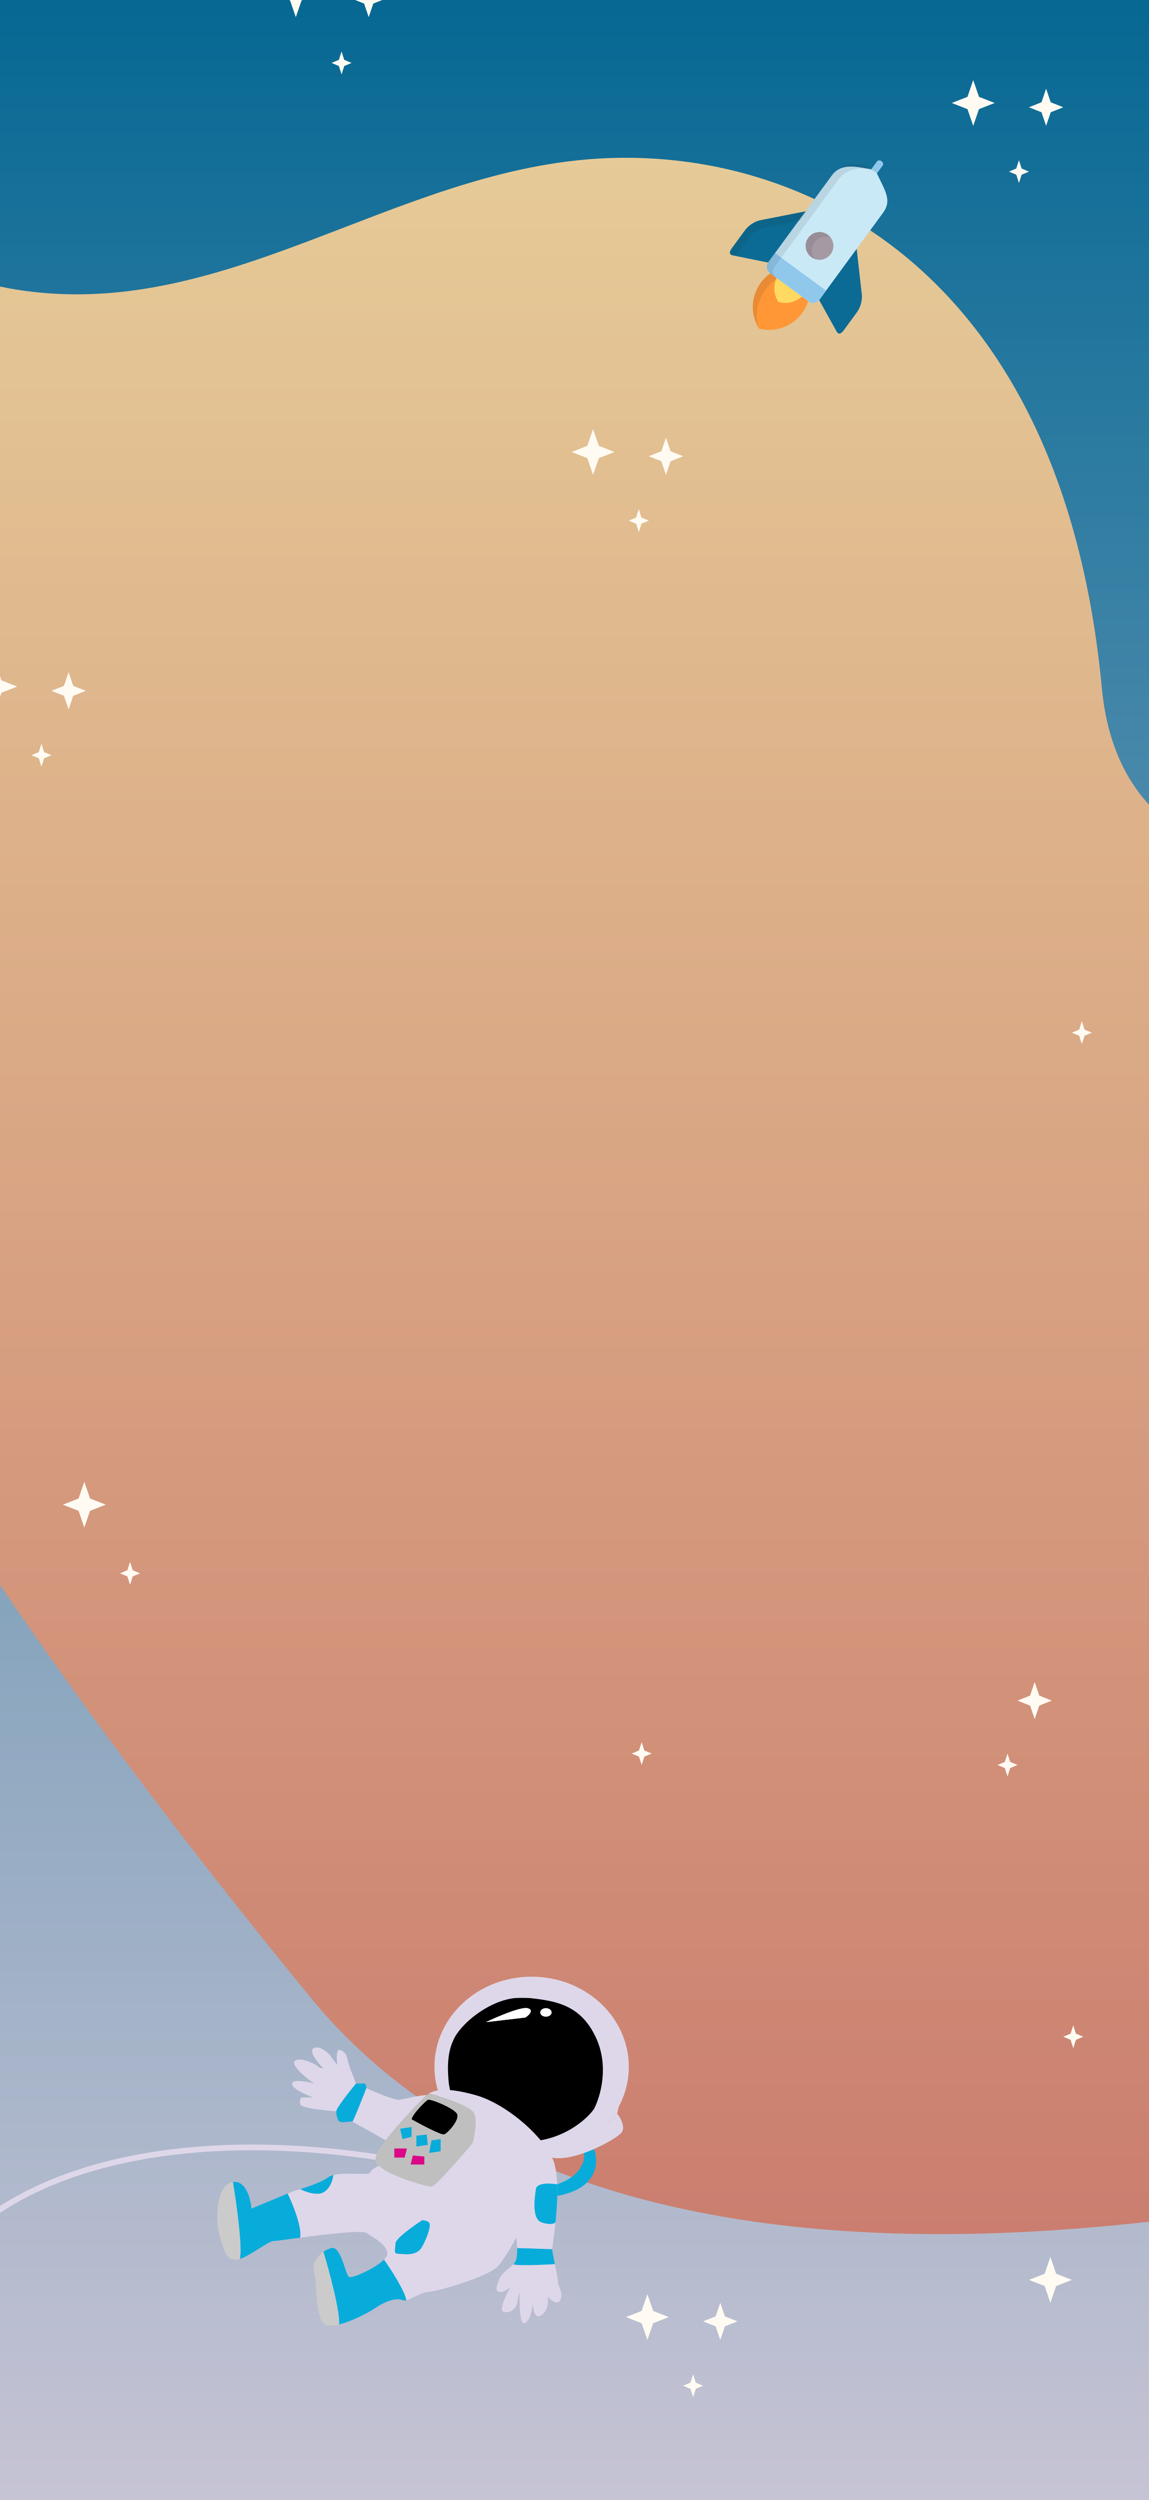 <svg width="402" height="874" viewBox="0 0 402 874" fill="none" xmlns="http://www.w3.org/2000/svg">
<g clip-path="url(#clip0_4229_145)">
<rect width="402" height="874" fill="url(#paint0_linear_4229_145)"/>
<path d="M-5.719 292.66C18.947 329.327 70.88 409.26 81.281 435.66C94.281 468.66 217.281 640.16 403.281 728.66C552.081 799.46 451.947 869.493 383.281 895.66C244.614 990.327 -44.419 1106.66 -91.219 814.66C-149.719 449.66 -99.719 317.16 -61.219 300.16C-30.419 286.56 -11.386 289.493 -5.719 292.66Z" fill="#6987A0" fill-opacity="0.16"/>
<path d="M-72.611 18C-70.879 41.762 -52.868 91.663 5.322 101.167C78.06 113.048 136.943 60.041 208.814 55.471C280.686 50.901 371.645 94.272 385.5 240.5C399.355 386.728 697.447 236.668 752 265C806.553 293.332 592.419 453.943 704.123 495.07C793.486 527.972 836.609 600.781 847 633.073C661.115 728.426 253.15 874.899 108.367 697.962C-72.611 476.792 -152.276 309.543 -115.041 182.507C-85.253 80.878 -74.343 30.49 -72.611 18Z" fill="url(#paint1_linear_4229_145)"/>
<g filter="url(#filter0_d_4229_145)">
<path d="M282.892 100.808C282.983 100.481 282.861 100.131 282.587 99.93L270.837 91.322C270.562 91.121 270.193 91.111 269.907 91.296C268.457 92.24 267.199 93.432 266.168 94.839C262.785 99.457 262.467 105.633 265.359 110.573C265.416 110.671 265.493 110.754 265.582 110.819C265.671 110.885 265.774 110.932 265.884 110.957C271.466 112.225 277.258 110.06 280.642 105.441C281.673 104.034 282.43 102.475 282.892 100.808Z" fill="#FF9737"/>
<path d="M281.373 98.35C281.347 98.124 281.228 97.918 281.044 97.784L273.352 92.149C273.168 92.014 272.936 91.962 272.713 92.006C272.489 92.049 272.294 92.184 272.174 92.378C270.497 95.085 270.498 98.588 272.176 101.302C272.232 101.393 272.304 101.47 272.389 101.532C272.473 101.594 272.569 101.639 272.671 101.665C275.765 102.447 279.105 101.391 281.181 98.977C281.329 98.803 281.399 98.576 281.373 98.35Z" fill="#FFD960"/>
<path opacity="0.1" d="M267.773 97.261C268.884 95.744 270.242 94.458 271.807 93.439C272.115 93.239 272.514 93.251 272.81 93.467L282.881 100.845C282.884 100.833 282.888 100.821 282.892 100.808C282.983 100.481 282.861 100.131 282.587 99.93L270.837 91.322C270.562 91.121 270.193 91.111 269.907 91.296C268.457 92.24 267.199 93.432 266.168 94.839C262.796 99.443 262.47 105.595 265.333 110.526C264.095 106.034 264.932 101.139 267.773 97.261Z" fill="#231F20"/>
<path d="M295.173 111.498L299.659 105.375C301.649 102.659 301.611 99.947 301.54 99.098L299.669 82.496L286.426 100.574L292.798 112.051C293.055 112.453 293.844 113.312 295.173 111.498Z" fill="#0B6B95"/>
<path d="M256.019 82.812L260.505 76.688C262.495 73.973 265.091 73.191 265.922 73.002L282.316 69.78L269.073 87.858L256.209 85.243C255.748 85.12 254.69 84.626 256.019 82.812Z" fill="#0B6B95"/>
<path d="M301.17 62.243C300.623 61.843 300.442 61.16 300.766 60.719L306.845 52.42C307.169 51.978 307.874 51.945 308.42 52.345C308.967 52.746 309.147 53.428 308.824 53.869L302.745 62.169C302.421 62.61 301.716 62.643 301.17 62.243Z" fill="#90C8EC"/>
<path d="M306.748 56.51L304.96 55.2C299.33 54.241 294.273 52.907 291.018 57.352L268.811 87.665C267.919 88.883 268.183 90.593 269.401 91.485L282.874 101.354C284.091 102.246 285.802 101.983 286.693 100.765L304.231 76.825L306.599 73.593L308.9 70.451C312.156 66.007 309.728 62.866 306.748 56.51Z" fill="#CAE9F7"/>
<path d="M271.14 84.48L268.807 87.664C267.915 88.882 268.179 90.591 269.397 91.484L282.869 101.353C284.087 102.245 285.797 101.981 286.689 100.764L289.022 97.579L271.14 84.48Z" fill="#90C8EC"/>
<path d="M283.852 85.885C286.017 87.471 289.057 87.002 290.643 84.837C292.229 82.672 291.759 79.632 289.595 78.046C287.43 76.461 284.39 76.93 282.804 79.095C281.218 81.259 281.688 84.299 283.852 85.885Z" fill="#A599A3"/>
<path opacity="0.1" d="M257.477 85.423L261.963 79.299C263.952 76.583 266.549 75.801 267.38 75.613L279.827 73.166L282.309 69.778L265.916 72.999C265.084 73.188 262.488 73.97 260.498 76.686L256.012 82.809C254.684 84.623 255.741 85.117 256.202 85.24L257.429 85.49C257.445 85.467 257.46 85.445 257.477 85.423Z" fill="#231F20"/>
<path opacity="0.1" d="M271.001 89.275L293.208 58.962C296.413 54.587 302.512 53.588 306.941 56.665C306.873 56.613 306.808 56.56 306.739 56.509L304.951 55.199C300.506 51.943 294.265 52.907 291.009 57.351L268.802 87.665C267.911 88.882 268.174 90.592 269.392 91.484L271.591 93.095C270.373 92.203 270.11 90.493 271.001 89.275Z" fill="#231F20"/>
<path opacity="0.1" d="M284.996 80.706C286.302 78.923 288.594 78.291 290.571 79.009C290.297 78.652 289.969 78.326 289.587 78.046C287.423 76.461 284.383 76.93 282.797 79.095C281.211 81.259 281.68 84.299 283.845 85.885C284.227 86.165 284.636 86.38 285.06 86.533C283.779 84.864 283.69 82.488 284.996 80.706Z" fill="#231F20"/>
</g>
<path d="M-195 780.494C-192 796.994 -175.1 832.494 -131.5 842.494C-77 854.994 -63 821 -6.5 776.994C25.261 752.256 78 745.494 134.5 754.494" stroke="#DED7E9" stroke-width="2"/>
<ellipse cx="186" cy="722.5" rx="34" ry="31.5" fill="#DED7E9"/>
<path d="M122.097 795.97C120.878 795.16 119.254 785.038 116.004 785.848C115.075 786.08 114.08 786.543 113.161 787.18C115.17 793.889 119.073 808.359 118.612 812.569C123.315 811.443 129.028 808.369 131.846 806.496C135.501 804.067 139.157 803.257 140.782 804.067C141.12 804.236 141.599 804.211 142.167 804.067C141.65 800.828 136.75 793.271 134.364 789.897C131.309 793.013 123.086 796.627 122.097 795.97Z" fill="#08ACDB"/>
<path d="M87.977 772.083C87.706 768.709 86.027 762.123 81.478 762.771C82.696 770.049 84.889 785.619 83.915 789.68C87.572 788.552 93.886 783.419 95.694 783.419C96.399 783.419 100.23 782.883 105.037 782.251C105.687 778.401 102.383 770.359 100.65 766.82L87.977 772.083Z" fill="#08ACDB"/>
<path d="M147.687 776.131C144.573 778.156 138.345 782.609 138.345 784.229C138.345 786.253 137.532 787.872 139.157 787.872C140.782 787.872 145.656 789.087 147.687 785.443C149.718 781.799 150.937 777.751 150.124 776.941C149.475 776.293 148.229 776.131 147.687 776.131Z" fill="#08ACDB"/>
<path d="M114.785 761.152C112.763 762.663 108.315 764.273 105.037 765.295C106.797 766.208 110.886 767.71 113.161 766.415C116.004 764.795 116.529 761.151 116.673 760.342C115.914 760.531 115.266 760.793 114.785 761.152Z" fill="#08ACDB"/>
<path d="M194.939 763.58C192.593 763.176 187.819 762.933 187.494 765.2C187.088 768.034 185.87 775.726 189.525 776.941C192.45 777.913 193.96 777.346 194.349 776.941C194.648 774.074 194.904 770.829 194.97 767.629C194.998 766.26 194.992 764.9 194.939 763.58Z" fill="#08ACDB"/>
<path d="M180.936 785.848C180.98 787.273 180.911 788.774 180.589 789.897C180.406 790.537 180.077 791.054 179.659 791.516C180.215 792.164 189.548 791.786 194.145 791.516L194.088 791.237C193.619 788.95 193.181 786.817 193.181 786.253L180.936 785.848Z" fill="#08ACDB"/>
<path d="M204.299 752.649C204.743 755.078 203.494 760.665 194.939 763.58C194.992 764.9 194.998 766.26 194.97 767.629C209.399 765.038 209.538 755.642 207.804 751.267C206.667 751.762 205.488 752.231 204.299 752.649Z" fill="#08ACDB"/>
<path d="M118.441 741.313C119.254 742.528 122.503 741.313 123.315 741.718C123.965 740.747 126.836 733.486 128.19 729.977C128.19 729.437 128.027 728.357 127.377 728.357H124.534C122.196 731.192 117.542 737.103 117.629 738.074C117.629 738.749 117.791 740.341 118.441 741.313Z" fill="#08ACDB"/>
<path d="M139.97 744.147L144.031 743.533V746.981L140.782 747.791L139.97 744.147Z" fill="#08ACDB"/>
<path d="M145.656 746.576V750.41L149.718 749.815L149.312 746.171L145.656 746.576Z" fill="#08ACDB"/>
<path d="M150.937 748.196L154.186 747.791V752.054L150.124 752.649L150.937 748.196Z" fill="#08ACDB"/>
<path fill-rule="evenodd" clip-rule="evenodd" d="M128.19 780.585C130.627 782.204 135.501 784.634 135.501 787.872C135.501 788.481 135.071 789.176 134.364 789.897C136.75 793.271 141.65 800.828 142.167 804.067C144.329 803.518 147.788 801.233 149.718 801.233C152.155 801.233 171.247 795.97 174.496 791.921C177.096 788.682 179.641 784.094 180.589 782.204C180.726 783.022 180.89 784.396 180.936 785.848L193.181 786.253C193.181 785.768 193.829 781.924 194.349 776.941C193.96 777.346 192.45 777.913 189.525 776.941C185.87 775.726 187.088 768.034 187.494 765.2C187.819 762.933 192.593 763.176 194.939 763.58C194.792 759.924 194.288 756.585 193.181 754.269C192.927 753.736 192.639 753.195 192.32 752.649C191.468 751.189 190.396 749.69 189.155 748.196C183.453 741.329 174.19 734.588 166.372 732.406C162.712 731.384 159.79 730.836 157.436 730.648C156.206 730.549 155.131 730.549 154.186 730.631C152.435 730.782 151.133 731.216 150.124 731.827C154.999 733.1 164.991 736.293 165.966 738.884C167.185 742.123 165.56 749.005 165.154 749.41C164.747 749.815 152.562 764.39 150.937 764.39C149.312 764.39 136.314 760.747 132.658 757.103C132.606 757.138 132.547 757.165 132.484 757.179C131.487 757.629 129.715 758.616 129.408 759.532C129.062 760.567 121.046 759.25 116.673 760.342C116.529 761.151 116.004 764.795 113.161 766.415C110.886 767.71 106.797 766.208 105.037 765.295C104.101 765.586 103.261 765.83 102.599 766.01L100.65 766.82C102.383 770.359 105.687 778.401 105.037 782.251C114.088 781.06 126.598 779.527 128.19 780.585ZM138.345 784.229C138.345 782.609 144.573 778.156 147.687 776.131C148.229 776.131 149.475 776.293 150.124 776.941C150.937 777.751 149.718 781.799 147.687 785.443C145.656 789.087 140.782 787.872 139.157 787.872C137.532 787.872 138.345 786.253 138.345 784.229Z" fill="#DED7E9"/>
<path d="M174.496 797.184C172.871 801.233 174.09 801.233 175.309 801.233C176.283 801.233 177.881 800.153 178.558 799.614C177.069 802.178 174.496 807.468 176.121 808.116C178.152 808.926 180.589 807.306 180.995 804.877C181.32 802.934 181.672 801.638 181.808 801.233C181.672 805.012 181.808 812.488 183.432 812.164C185.102 811.832 186.222 807.943 186.343 805.22C186.295 804.646 186.276 804.106 186.276 803.662C186.348 804.095 186.369 804.63 186.343 805.22C186.512 807.266 187.038 809.735 188.307 809.735C190.338 809.735 192.369 806.091 191.556 802.853C192.64 804.067 195.05 806.01 196.025 804.067C197.243 801.638 195.212 799.209 195.212 797.589C195.212 796.752 194.669 794.075 194.145 791.516C189.548 791.786 180.215 792.164 179.659 791.516C178.228 793.1 175.754 794.051 174.496 797.184Z" fill="#DED7E9"/>
<path d="M134.936 748.196C139.641 742.069 147.618 733.813 149.312 732.406C146.875 732.406 142 733.62 139.97 734.025C138.345 734.349 131.439 731.461 128.19 729.977C126.836 733.486 123.965 740.747 123.315 741.718C123.965 742.042 131.333 746.171 134.936 748.196Z" fill="#DED7E9"/>
<path d="M105.037 735.645C105.362 736.941 113.567 737.804 117.629 738.074C117.542 737.103 122.196 731.192 124.534 728.357L123.315 725.118C122.909 724.174 122.016 721.88 121.691 720.26C121.285 718.235 120.472 717.021 118.847 716.616C117.547 716.292 117.764 719.99 118.035 721.879C117.493 721.205 116.248 719.612 115.598 718.641C114.785 717.426 111.13 714.592 109.505 716.211C108.205 717.507 111.4 721.34 113.161 723.094C112.754 723.094 111.78 722.932 111.13 722.285C110.317 721.475 104.224 718.641 103.006 720.665C102.031 722.285 107.203 726.468 109.911 728.357C107.474 727.683 102.518 726.738 102.193 728.357C101.868 729.977 106.932 732.271 109.505 733.216H105.443C105.172 733.486 104.712 734.349 105.037 735.645Z" fill="#DED7E9"/>
<path fill-rule="evenodd" clip-rule="evenodd" d="M157.436 730.648C156.206 730.549 155.131 730.549 154.186 730.631C153.509 725.824 152.562 715.32 154.186 711.758C156.217 707.304 174.496 683.012 201.305 695.563C208.752 698.937 222.102 712.324 215.928 738.884C213.458 741.988 205.279 749.086 192.32 752.649C191.468 751.189 190.396 749.69 189.155 748.196C199.258 746.425 205.797 740.17 207.804 737.264C209.971 733.216 213.166 722.608 208.617 712.567C203.375 701 194.755 699.51 185.5 698.5C184.602 698.402 180.894 698.395 180 698.5C171.5 699.5 163.274 705.971 159.873 710.948C156 716.616 156.624 724.039 157.03 728.357L157.436 730.648Z" fill="#DED7E9"/>
<path fill-rule="evenodd" clip-rule="evenodd" d="M159.873 710.948C156 716.616 156.624 724.039 157.03 728.357L157.436 730.648C159.79 730.836 162.712 731.384 166.372 732.406C174.19 734.588 183.453 741.329 189.155 748.196C199.258 746.425 205.797 740.17 207.804 737.264C209.971 733.216 213.166 722.608 208.617 712.567C203.375 701 194.755 699.51 185.5 698.5C184.602 698.402 180.894 698.395 180 698.5C171.5 699.5 163.274 705.971 159.873 710.948ZM184.651 702.041C182.376 701.393 173.955 705.01 170.028 706.899L183.839 705.28C185.057 704.47 186.926 702.689 184.651 702.041Z" fill="black"/>
<path d="M170.028 706.899C173.955 705.01 182.376 701.393 184.651 702.041C186.926 702.689 185.057 704.47 183.839 705.28L170.028 706.899Z" fill="white"/>
<path d="M137.939 751.03H142.407L141.594 754.269H137.939V751.03Z" fill="#DB0887"/>
<path d="M148.5 753.864V756.698H143.625L144.438 753.496L148.5 753.864Z" fill="#DB0887"/>
<path d="M192.32 752.649C192.639 753.195 192.927 753.736 193.181 754.269C196.186 754.899 200.3 754.057 204.299 752.649C205.488 752.231 206.667 751.762 207.804 751.267C212.663 749.154 216.749 746.564 217.553 745.362C218.853 743.418 217.011 740.233 215.928 738.884C213.458 741.988 205.279 749.086 192.32 752.649Z" fill="#DED7E9"/>
<path d="M144.031 740.908C147.416 742.797 154.43 746.495 155.405 746.171C156.624 745.766 161.092 740.908 159.873 738.884C158.655 736.859 150.531 733.62 149.718 734.025C148.906 734.43 144.031 739.289 144.031 740.908Z" fill="black"/>
<path fill-rule="evenodd" clip-rule="evenodd" d="M149.312 732.406C147.618 733.813 139.641 742.069 134.936 748.196C132.873 750.882 131.439 753.158 131.439 754.269C131.439 756.81 132.057 757.279 132.484 757.179C132.545 757.152 132.603 757.126 132.658 757.103C136.314 760.747 149.312 764.39 150.937 764.39C152.562 764.39 164.747 749.815 165.154 749.41C165.56 749.005 167.185 742.123 165.966 738.884C164.991 736.293 154.999 733.1 150.124 731.827C149.83 732.006 149.56 732.2 149.312 732.406ZM155.405 746.171C154.43 746.495 147.416 742.797 144.031 740.908C144.031 739.289 148.906 734.43 149.718 734.025C150.531 733.62 158.655 736.859 159.873 738.884C161.092 740.908 156.624 745.766 155.405 746.171ZM144.031 743.533L139.97 744.147L140.782 747.791L144.031 746.981V743.533ZM145.656 750.41V746.576L149.312 746.171L149.718 749.815L145.656 750.41ZM154.186 747.791L150.937 748.196L150.124 752.649L154.186 752.054V747.791ZM142.407 751.03H137.939V754.269H141.594L142.407 751.03ZM148.5 756.698V753.864L144.438 753.496L143.625 756.698H148.5Z" fill="#BFBFBF"/>
<path d="M81.478 762.771C75.791 763.581 74.979 775.727 77.01 782.204C79.041 788.682 79.446 789.897 82.696 789.897C83.053 789.897 83.463 789.819 83.915 789.68C84.889 785.619 82.696 770.049 81.478 762.771Z" fill="#CBCBCB"/>
<path d="M109.911 794.35C111.13 798.399 109.911 812.569 114.785 812.974C115.903 813.067 117.213 812.904 118.612 812.569C119.073 808.359 115.17 793.889 113.161 787.18C110.864 788.774 109.041 791.459 109.911 794.35Z" fill="#CBCBCB"/>
<ellipse cx="191" cy="703.5" rx="2" ry="1.5" fill="white"/>
<path d="M29.5 518L31.515 523.85L37 526L31.515 528.15L29.5 534L27.485 528.15L22 526L27.485 523.85L29.5 518Z" fill="#FFFBF3"/>
<path d="M45.5 546L46.441 548.925L49 550L46.441 551.075L45.5 554L44.559 551.075L42 550L44.559 548.925L45.5 546Z" fill="#FFFBF3"/>
<path d="M340.5 28L342.515 33.85L348 36L342.515 38.15L340.5 44L338.485 38.15L333 36L338.485 33.85L340.5 28Z" fill="#FFFBF3"/>
<path d="M366 31L367.612 35.753L372 37.5L367.612 39.247L366 44L364.388 39.247L360 37.5L364.388 35.753L366 31Z" fill="#FFFBF3"/>
<path d="M356.5 56L357.44 58.925L360 60L357.44 61.075L356.5 64L355.56 61.075L353 60L355.56 58.925L356.5 56Z" fill="#FFFBF3"/>
<path d="M103.5 -10L105.515 -4.15L111 -2L105.515 0.15L103.5 6L101.485 0.15L96 -2L101.485 -4.15L103.5 -10Z" fill="#FFFBF3"/>
<path d="M129 -7L130.612 -2.247L135 -0.5L130.612 1.247L129 6L127.388 1.247L123 -0.5L127.388 -2.247L129 -7Z" fill="#FFFBF3"/>
<path d="M119.5 18L120.44 20.925L123 22L120.44 23.075L119.5 26L118.56 23.075L116 22L118.56 20.925L119.5 18Z" fill="#FFFBF3"/>
<path d="M367.5 789L369.515 794.85L375 797L369.515 799.15L367.5 805L365.485 799.15L360 797L365.485 794.85L367.5 789Z" fill="#FFFBF3"/>
<path d="M362 588L363.612 592.753L368 594.5L363.612 596.247L362 601L360.388 596.247L356 594.5L360.388 592.753L362 588Z" fill="#FFFBF3"/>
<path d="M352.5 613L353.44 615.925L356 617L353.44 618.075L352.5 621L351.56 618.075L349 617L351.56 615.925L352.5 613Z" fill="#FFFBF3"/>
<path d="M378.5 357L379.44 359.925L382 361L379.44 362.075L378.5 365L377.56 362.075L375 361L377.56 359.925L378.5 357Z" fill="#FFFBF3"/>
<path d="M224.5 609L225.44 611.925L228 613L225.44 614.075L224.5 617L223.56 614.075L221 613L223.56 611.925L224.5 609Z" fill="#FFFBF3"/>
<path d="M375.5 708L376.44 710.925L379 712L376.44 713.075L375.5 716L374.56 713.075L372 712L374.56 710.925L375.5 708Z" fill="#FFFBF3"/>
<path d="M-1.5 232L0.515 237.85L6 240L0.515 242.15L-1.5 248L-3.515 242.15L-9 240L-3.515 237.85L-1.5 232Z" fill="#FFFBF3"/>
<path d="M24 235L25.612 239.753L30 241.5L25.612 243.247L24 248L22.388 243.247L18 241.5L22.388 239.753L24 235Z" fill="#FFFBF3"/>
<path d="M14.5 260L15.441 262.925L18 264L15.441 265.075L14.5 268L13.559 265.075L11 264L13.559 262.925L14.5 260Z" fill="#FFFBF3"/>
<path d="M207.5 150L209.515 155.85L215 158L209.515 160.15L207.5 166L205.485 160.15L200 158L205.485 155.85L207.5 150Z" fill="#FFFBF3"/>
<path d="M233 153L234.612 157.753L239 159.5L234.612 161.247L233 166L231.388 161.247L227 159.5L231.388 157.753L233 153Z" fill="#FFFBF3"/>
<path d="M223.5 178L224.44 180.925L227 182L224.44 183.075L223.5 186L222.56 183.075L220 182L222.56 180.925L223.5 178Z" fill="#FFFBF3"/>
<path d="M226.5 802L228.515 807.85L234 810L228.515 812.15L226.5 818L224.485 812.15L219 810L224.485 807.85L226.5 802Z" fill="#FFFBF3"/>
<path d="M252 805L253.612 809.753L258 811.5L253.612 813.247L252 818L250.388 813.247L246 811.5L250.388 809.753L252 805Z" fill="#FFFBF3"/>
<path d="M242.5 830L243.44 832.925L246 834L243.44 835.075L242.5 838L241.56 835.075L239 834L241.56 832.925L242.5 830Z" fill="#FFFBF3"/>
</g>
<defs>
<filter id="filter0_d_4229_145" x="251.366" y="52.066" width="63.086" height="68.543" filterUnits="userSpaceOnUse" color-interpolation-filters="sRGB">
<feFlood flood-opacity="0" result="BackgroundImageFix"/>
<feColorMatrix in="SourceAlpha" type="matrix" values="0 0 0 0 0 0 0 0 0 0 0 0 0 0 0 0 0 0 127 0" result="hardAlpha"/>
<feOffset dy="4"/>
<feGaussianBlur stdDeviation="2"/>
<feComposite in2="hardAlpha" operator="out"/>
<feColorMatrix type="matrix" values="0 0 0 0 0 0 0 0 0 0 0 0 0 0 0 0 0 0 0.25 0"/>
<feBlend mode="normal" in2="BackgroundImageFix" result="effect1_dropShadow_4229_145"/>
<feBlend mode="normal" in="SourceGraphic" in2="effect1_dropShadow_4229_145" result="shape"/>
</filter>
<linearGradient id="paint0_linear_4229_145" x1="201" y1="0" x2="201" y2="874" gradientUnits="userSpaceOnUse">
<stop stop-color="#066893"/>
<stop offset="1" stop-color="#D8CFDE"/>
</linearGradient>
<linearGradient id="paint1_linear_4229_145" x1="361.5" y1="18" x2="361.5" y2="781" gradientUnits="userSpaceOnUse">
<stop stop-color="#E7CE99"/>
<stop offset="1" stop-color="#CB7E6F"/>
</linearGradient>
<clipPath id="clip0_4229_145">
<rect width="402" height="874" fill="white"/>
</clipPath>
</defs>
</svg>

